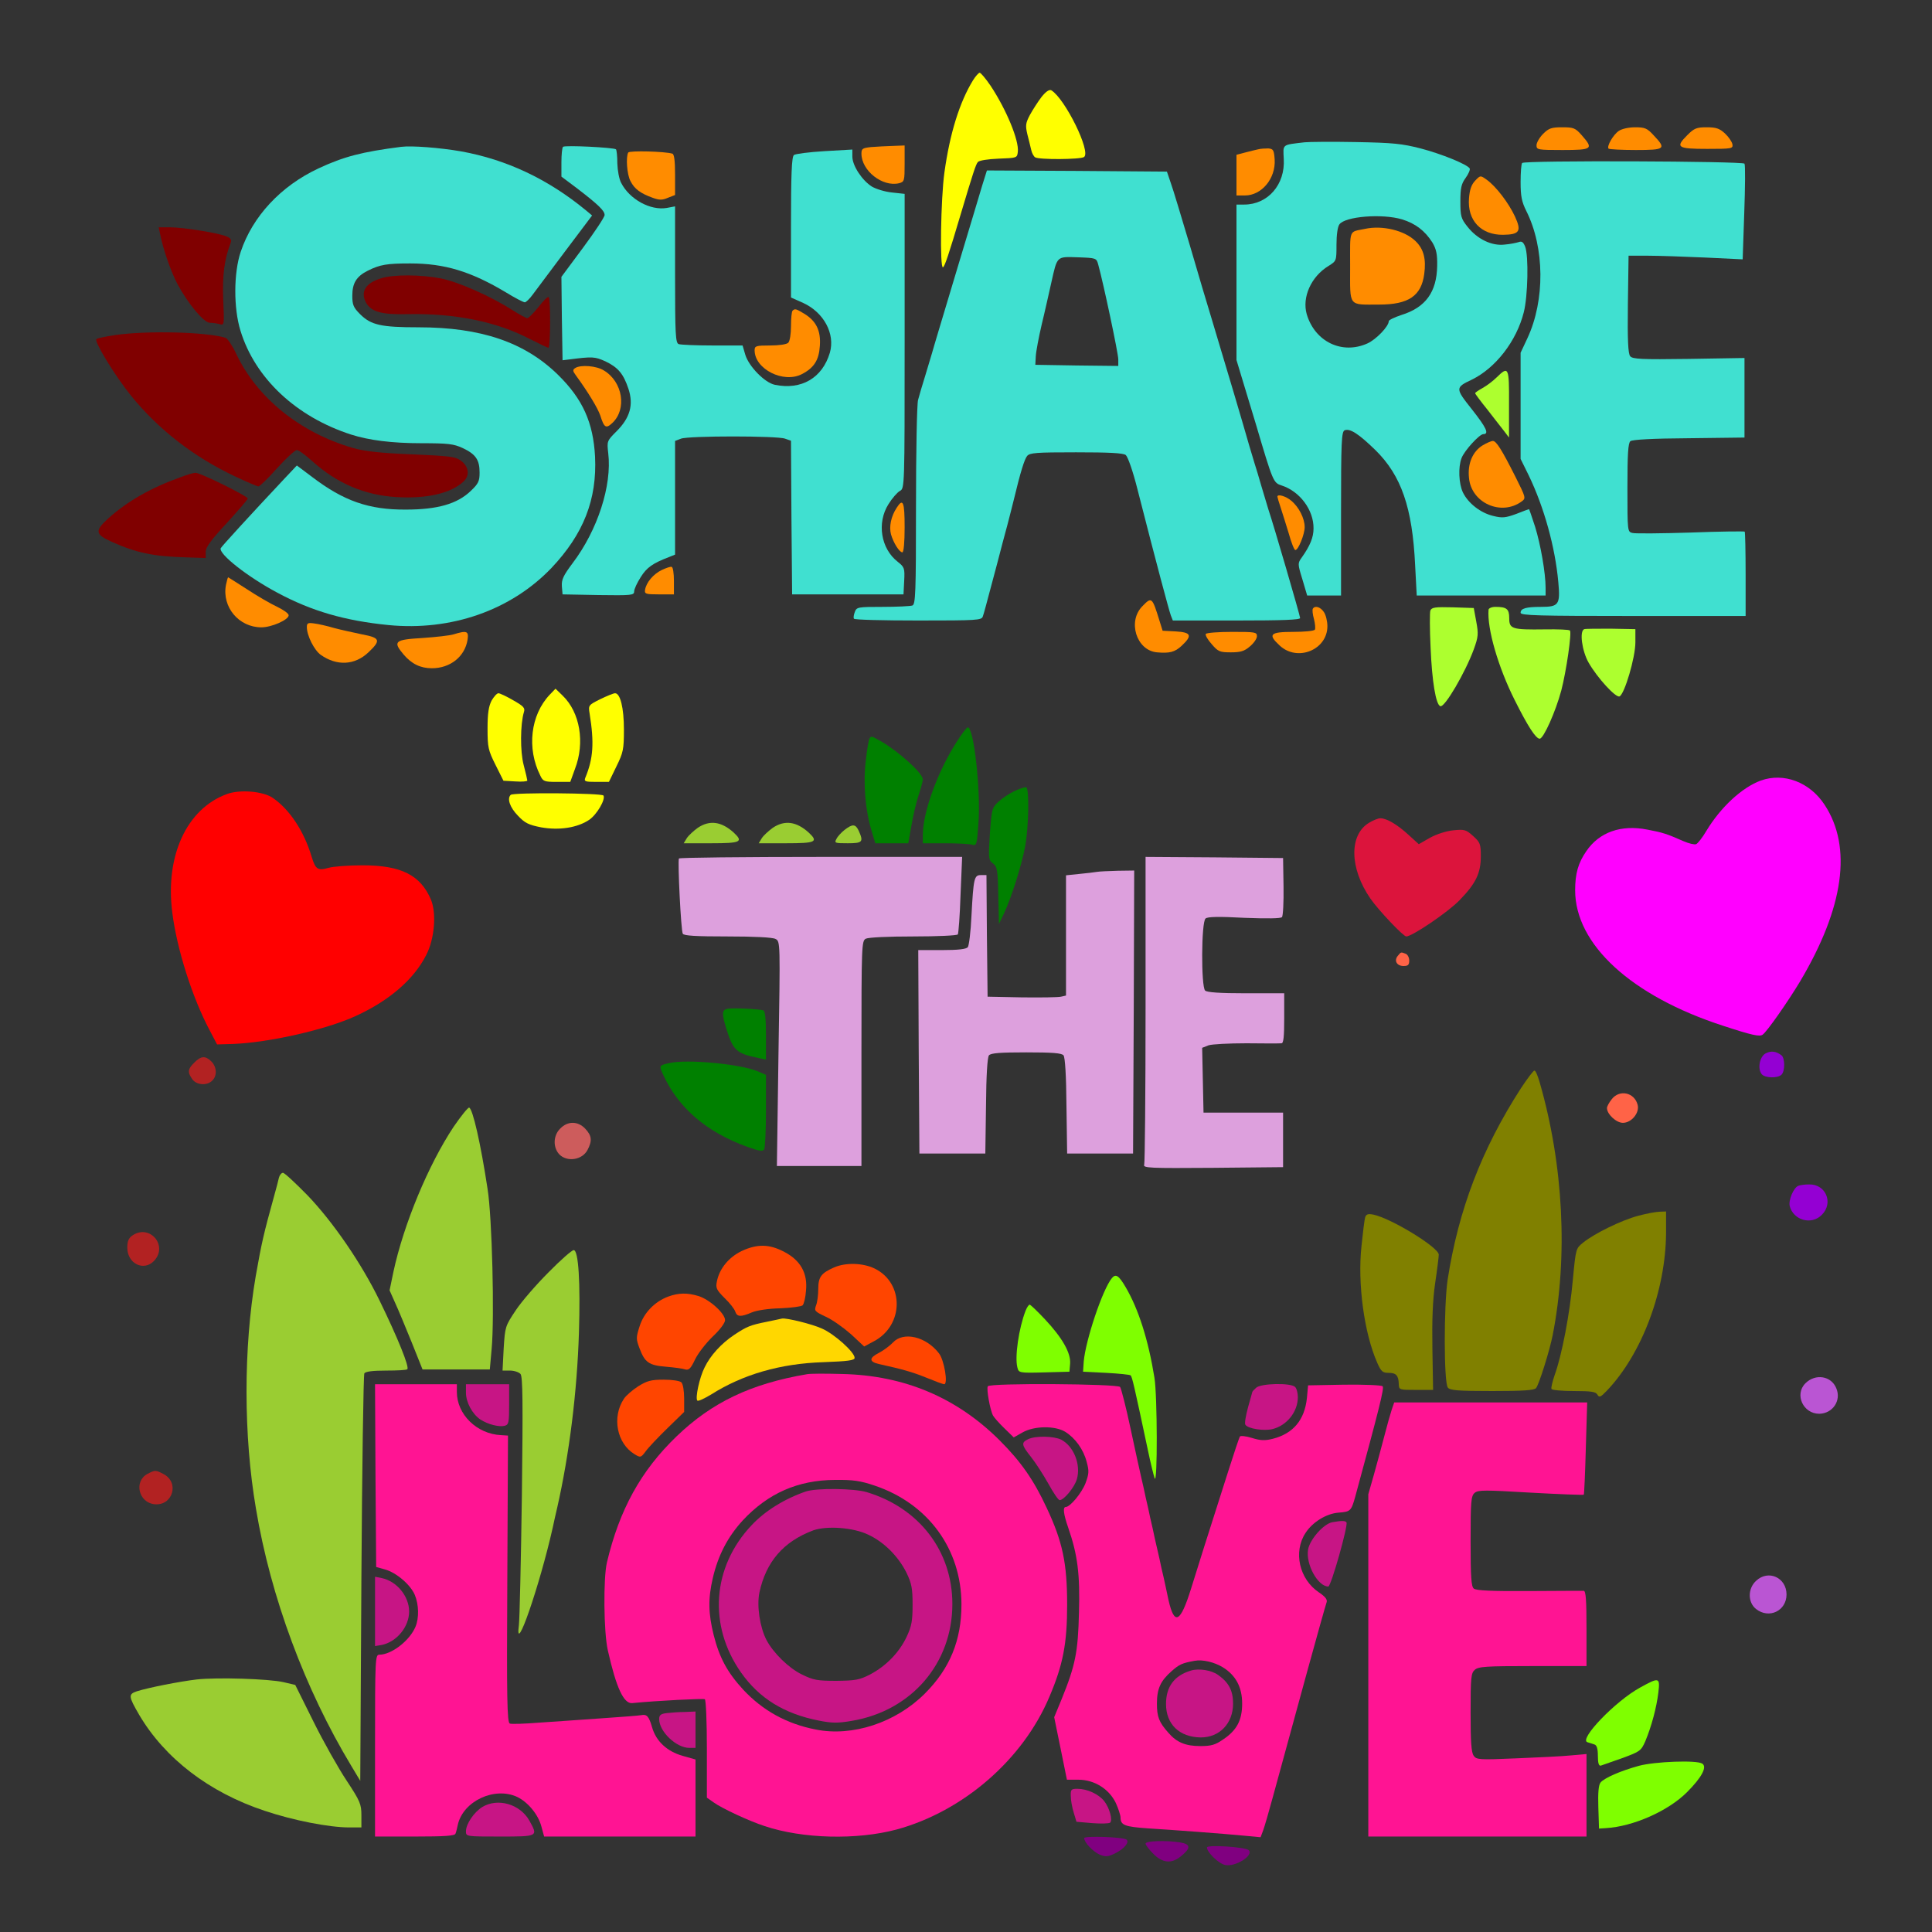 <?xml version="1.0" encoding="UTF-8" standalone="no"?>
<svg
   xmlns:dc="http://purl.org/dc/elements/1.1/"
   xmlns:cc="http://creativecommons.org/ns#"
   xmlns:rdf="http://www.w3.org/1999/02/22-rdf-syntax-ns#"
   xmlns:svg="http://www.w3.org/2000/svg"
   xmlns="http://www.w3.org/2000/svg"
   xmlns:sodipodi="http://sodipodi.sourceforge.net/DTD/sodipodi-0.dtd"
   xmlns:inkscape="http://www.inkscape.org/namespaces/inkscape"
   version="1.0"
   width="850pt"
   height="850pt"
   viewBox="0 0 850 850"
   preserveAspectRatio="xMidYMid meet"
   id="svg208"
   sodipodi:docname="bible396.svg"
   inkscape:version="0.92.2 5c3e80d, 2017-08-06">
  <rect x="0" y="0" width="850" height="850" fill="#333333" stroke="none"/>
  <defs
     id="defs212" />
  <sodipodi:namedview
     pagecolor="#ffffff"
     bordercolor="#666666"
     borderopacity="1"
     objecttolerance="10"
     gridtolerance="10"
     guidetolerance="10"
     inkscape:pageopacity="0"
     inkscape:pageshadow="2"
     inkscape:window-width="1920"
     inkscape:window-height="978"
     id="namedview210"
     showgrid="false"
     inkscape:zoom="0.41647059"
     inkscape:cx="638.3986"
     inkscape:cy="478.64776"
     inkscape:window-x="0"
     inkscape:window-y="1"
     inkscape:window-maximized="1"
     inkscape:current-layer="svg208" />
  <g
     transform="translate(0,850) scale(0.1,-0.1)"
     fill="#000000"
     stroke="none"
     id="g206">
    <path
       d="M0 4250 l0 -4250 4250 0 4250 0 0 4250 0 4250 -4250 0 -4250 0 0 -4250z m4357 3966 c21 -24 56 -75 78 -115 22 -39 42 -71 45 -71 3 0 27 29 53 65 68 91 87 94 152 22 52 -57 114 -168 136 -242 21 -74 11 -70 184 -73 87 -1 164 -7 171 -13 6 -5 14 -22 17 -37 3 -15 15 -58 27 -97 12 -38 25 -83 30 -100 5 -16 17 -59 28 -95 11 -36 35 -114 53 -175 18 -60 36 -114 41 -119 4 -6 8 145 8 335 l0 346 23 11 c35 18 133 42 237 57 129 19 463 20 555 1 185 -39 296 -89 395 -180 l45 -41 3 67 c3 63 4 67 32 77 17 5 30 17 30 26 0 32 49 93 93 114 74 36 149 22 213 -40 l31 -30 17 26 c21 33 89 65 136 65 46 0 111 -31 138 -64 l21 -27 26 30 c50 55 133 75 200 47 51 -22 105 -83 105 -121 0 -9 11 -21 25 -27 l25 -11 0 -191 c0 -217 -8 -323 -24 -329 -14 -5 -352 9 -428 18 l-58 7 0 -182 0 -182 233 7 c129 4 244 4 256 0 21 -6 21 -8 19 -228 l-3 -222 -250 -5 -250 -5 -3 -158 -3 -157 108 6 c60 4 173 7 253 8 l145 1 3 -233 2 -232 -26 -11 c-16 -5 -112 -9 -223 -9 -108 0 -202 1 -208 0 -7 0 -13 -10 -13 -22 0 -32 -27 -160 -46 -214 -24 -71 -60 -129 -82 -132 -22 -3 -146 113 -157 147 -11 37 -34 33 -41 -7 -25 -144 -117 -332 -162 -332 -38 0 -163 210 -218 368 -10 28 -22 52 -26 52 -4 0 -17 -21 -28 -47 -27 -62 -74 -136 -123 -196 -53 -64 -77 -62 -95 8 -31 121 -42 209 -44 332 l-1 132 -29 10 c-28 10 -28 11 -28 88 0 107 -25 295 -49 373 -11 36 -33 85 -49 110 -29 46 -107 127 -117 122 -4 -1 -6 -148 -5 -327 0 -212 -3 -332 -10 -345 -6 -12 -21 -20 -35 -20 -32 0 -37 -11 -24 -49 8 -24 8 -43 -1 -75 -37 -132 -196 -181 -291 -90 l-26 25 -52 -36 c-41 -27 -63 -35 -97 -35 -52 0 -101 19 -128 49 -24 27 -38 27 -62 0 -57 -65 -170 -65 -237 -1 -42 40 -57 75 -57 135 0 63 26 110 78 142 28 17 32 25 29 55 -3 30 -69 292 -113 448 l-15 52 -179 0 c-116 0 -181 -4 -185 -11 -4 -6 -15 -43 -25 -82 -10 -40 -39 -153 -65 -252 -26 -99 -59 -225 -74 -280 l-26 -100 -335 0 -335 0 1 35 c0 19 2 42 5 50 3 13 -17 16 -131 20 l-135 5 -3 343 -2 342 -203 -2 -202 -3 -5 -340 -5 -340 -275 -3 c-151 -1 -285 0 -297 3 -18 4 -23 13 -23 35 0 17 -4 30 -9 30 -4 0 -38 -20 -75 -45 -37 -24 -100 -60 -140 -79 l-74 -35 -7 -48 c-9 -58 -18 -78 -59 -121 -47 -51 -83 -66 -156 -66 -54 0 -72 5 -107 27 -24 15 -53 43 -65 62 -13 19 -26 35 -30 35 -4 0 -16 -13 -27 -29 -44 -62 -159 -89 -239 -55 -68 28 -132 108 -132 165 0 24 -1 24 -49 -1 -81 -43 -166 -35 -235 22 -59 49 -79 99 -74 185 l5 73 -101 0 c-105 0 -212 16 -305 46 -78 26 -175 87 -179 113 -10 62 229 243 383 291 55 17 64 28 40 46 -67 50 -179 154 -226 210 -94 113 -209 300 -209 338 0 31 154 56 341 56 65 0 119 3 119 8 0 4 -16 31 -36 61 -81 120 -153 342 -123 378 22 25 194 15 365 -22 30 -7 34 -4 72 51 114 169 313 284 568 328 102 18 239 21 316 6 139 -27 167 -33 228 -53 36 -11 97 -35 136 -54 39 -18 74 -33 77 -33 4 0 7 31 7 69 0 44 5 72 13 79 9 8 49 9 133 2 65 -5 186 -14 269 -20 82 -6 157 -16 167 -21 17 -9 18 -35 18 -414 0 -245 4 -406 10 -410 5 -3 95 -7 199 -8 151 -2 192 1 196 11 3 8 5 193 5 412 0 375 1 400 18 409 10 5 81 14 158 20 76 6 199 15 273 21 107 8 136 8 143 -2 4 -7 8 -229 8 -493 0 -310 3 -476 10 -469 5 5 22 54 38 109 26 92 28 107 20 180 -5 44 -7 181 -4 305 6 292 32 423 115 587 30 61 85 133 101 133 5 0 26 -20 47 -44z m-1851 -2731 l45 -46 62 30 c56 27 88 35 125 32 7 -1 25 -27 39 -58 20 -47 25 -74 26 -143 0 -92 -10 -131 -59 -225 -17 -33 -34 -78 -38 -99 -15 -81 -79 -142 -175 -167 l-54 -13 6 -91 c4 -49 10 -103 16 -120 5 -16 16 -55 25 -85 52 -174 208 -362 399 -479 82 -51 227 -115 227 -101 0 5 -7 43 -17 85 -15 72 -15 76 3 96 18 20 27 21 126 17 l107 -4 3 90 c2 50 2 97 0 104 -3 9 -52 12 -201 12 -108 0 -202 4 -209 8 -25 16 -43 444 -19 459 6 4 20 24 29 45 23 49 75 87 131 94 70 10 111 -2 158 -46 l42 -39 23 29 c65 77 190 82 265 10 l39 -37 27 30 c16 16 43 36 61 43 l32 14 0 115 c0 111 10 192 32 248 8 20 17 27 36 27 34 0 143 -66 213 -129 l57 -51 16 25 c9 13 16 27 16 30 0 14 75 123 108 158 40 41 57 46 70 20 17 -32 50 -187 57 -265 4 -43 9 -78 12 -78 4 0 26 11 50 25 24 14 62 33 85 41 37 13 43 13 60 -2 15 -15 18 -33 18 -135 0 -113 -8 -177 -32 -264 -27 -99 -72 -221 -114 -311 -40 -87 -45 -104 -42 -158 l3 -61 118 -3 117 -3 0 256 c0 234 2 257 18 273 15 15 41 20 129 25 60 4 116 9 124 12 8 3 20 19 26 35 l11 30 379 -2 378 -3 3 -170 c1 -93 0 -181 -3 -194 l-6 -24 -137 6 c-75 4 -151 9 -168 13 -27 5 -32 3 -37 -18 -9 -30 -9 -171 -1 -192 5 -14 30 -16 174 -16 107 0 171 -4 175 -11 13 -19 5 -313 -8 -321 -7 -4 -85 -8 -173 -8 -138 0 -163 -2 -168 -16 -8 -22 -7 -157 2 -170 4 -7 67 -10 177 -10 l170 1 5 -155 c3 -85 2 -163 -3 -172 -7 -17 -35 -18 -380 -18 -388 0 -397 1 -397 42 0 16 -12 18 -135 18 -123 0 -135 2 -145 19 -6 12 -10 101 -10 220 l0 201 -120 0 -120 0 -2 -217 -3 -218 -190 -3 c-170 -2 -191 -1 -202 15 -10 13 -13 124 -13 475 l0 459 -67 -3 -68 -3 4 -487 c3 -380 1 -491 -9 -503 -14 -17 -85 -19 -318 -8 -142 6 -143 6 -157 32 -10 20 -29 32 -72 45 -115 36 -239 112 -310 189 -93 101 -169 260 -135 281 5 3 44 8 88 11 43 4 86 9 94 11 8 3 -21 24 -70 50 -113 60 -203 129 -288 219 -152 159 -226 329 -247 570 l-7 71 -56 13 c-76 18 -134 59 -161 115 -11 25 -21 56 -21 68 0 13 -19 61 -42 107 -43 83 -43 84 -43 195 0 96 3 117 23 158 13 26 31 49 40 51 24 5 112 -22 144 -44 14 -11 29 -19 33 -19 4 0 27 20 52 45 24 25 51 45 59 45 8 0 35 -20 60 -45z m5442 -386 c86 -43 135 -104 183 -229 10 -23 14 -80 14 -170 -1 -118 -4 -146 -27 -220 -46 -143 -136 -316 -246 -470 l-53 -74 23 -18 c13 -10 26 -18 30 -18 13 0 38 -58 38 -85 0 -25 -24 -73 -44 -86 -8 -7 -5 -23 24 -124 4 -16 21 -79 37 -139 l28 -108 44 -17 c107 -42 128 -154 44 -236 l-35 -34 16 -145 c9 -81 16 -209 16 -287 l0 -140 28 -16 c98 -56 92 -196 -9 -246 -36 -17 -36 -18 -53 -122 -22 -130 -56 -268 -103 -408 l-36 -108 23 -31 c28 -38 33 -110 11 -152 -19 -35 -67 -64 -116 -70 -21 -3 -42 -11 -47 -18 -5 -7 -27 -44 -49 -81 -59 -99 -178 -254 -270 -351 l-79 -84 78 -7 c114 -10 152 -21 152 -46 0 -39 -63 -139 -120 -192 -30 -29 -83 -66 -116 -84 -65 -35 -219 -83 -265 -83 -18 0 -32 -7 -39 -20 -10 -20 -21 -20 -530 -20 -503 0 -520 1 -530 19 -6 13 -10 235 -10 652 0 367 -4 629 -9 624 -5 -6 -16 -39 -26 -75 -9 -36 -20 -78 -25 -95 -16 -56 -40 -145 -55 -200 -8 -30 -21 -79 -29 -107 -8 -29 -44 -161 -80 -293 -73 -265 -85 -308 -96 -345 -5 -14 -16 -56 -26 -93 -12 -49 -24 -73 -41 -84 -13 -8 -23 -22 -23 -30 0 -8 -15 -30 -33 -48 -60 -60 -155 -59 -215 1 -35 35 -35 35 -56 16 -34 -31 -62 -42 -106 -42 -49 0 -90 20 -119 56 -19 25 -23 26 -39 12 -93 -82 -222 -51 -257 62 -4 13 -16 36 -26 50 -18 23 -23 43 -49 175 -48 244 -54 264 -71 234 -5 -9 -38 -53 -75 -99 -228 -283 -630 -436 -984 -375 -143 24 -215 47 -322 101 -37 19 -72 34 -78 34 -6 0 -10 -25 -10 -59 0 -33 -3 -66 -6 -75 -6 -14 -81 -16 -750 -16 -707 0 -744 1 -753 18 -8 15 -32 21 -118 30 -453 51 -789 258 -957 590 -42 84 -36 90 134 130 146 35 212 42 374 42 l158 0 -58 52 c-139 127 -292 331 -379 506 -43 87 -45 89 -84 96 -24 4 -54 18 -73 35 -30 27 -33 34 -33 90 0 52 4 63 29 90 l29 31 -16 77 c-40 194 -52 383 -38 587 l11 148 -25 20 c-82 65 -69 177 25 220 53 24 47 11 101 203 17 61 53 169 81 241 48 128 49 133 34 162 -34 66 -8 138 59 167 l34 14 -41 88 c-57 123 -116 301 -135 408 -20 119 -13 296 15 377 84 235 295 353 479 266 24 -11 64 -44 91 -72 45 -50 122 -187 122 -219 0 -13 17 -15 128 -10 115 5 136 4 198 -16 119 -39 179 -99 211 -212 53 -191 -95 -410 -360 -534 -129 -60 -347 -115 -519 -130 l-76 -7 1 -54 c1 -40 -4 -58 -18 -74 -26 -29 -68 -50 -98 -50 -20 0 -28 -10 -47 -52 -56 -134 -150 -429 -150 -475 0 -8 13 -30 30 -49 61 -70 44 -160 -37 -199 -23 -11 -45 -27 -49 -35 -3 -8 -9 -108 -12 -222 -5 -208 7 -344 42 -498 12 -51 15 -55 49 -63 22 -5 49 -23 67 -43 40 -46 43 -117 5 -162 l-25 -29 45 -93 c55 -112 118 -211 196 -306 73 -90 218 -234 235 -234 14 0 15 -3 -41 160 -37 109 -68 219 -86 305 -6 28 -15 68 -20 90 -67 314 -78 769 -24 1092 40 237 122 546 148 556 25 9 60 -15 159 -115 100 -101 199 -228 260 -335 16 -29 33 -53 37 -53 4 0 13 25 20 55 54 239 194 533 339 713 42 51 71 53 84 7 37 -135 52 -199 74 -330 13 -82 28 -212 31 -288 3 -76 9 -140 13 -142 3 -2 23 46 44 108 39 113 104 260 138 309 19 27 19 28 -3 58 -28 38 -30 114 -4 154 20 30 83 66 115 66 34 0 94 -36 113 -68 34 -60 13 -148 -47 -187 -13 -9 -43 -16 -65 -17 -22 0 -45 -5 -49 -12 -26 -32 -113 -219 -137 -292 -9 -27 -20 -58 -24 -69 -30 -73 -38 -125 -21 -125 6 0 10 4 10 8 0 15 152 161 206 198 77 53 80 48 94 -157 16 -221 0 -482 -49 -804 -35 -227 -159 -708 -220 -850 -42 -98 -51 -133 -51 -202 l0 -75 103 7 c105 6 300 25 304 29 1 1 -11 40 -27 87 -94 271 -77 550 47 809 20 41 45 88 55 103 l20 28 -45 48 c-54 58 -77 107 -77 167 0 72 51 159 118 204 l23 15 -27 59 c-22 49 -26 67 -21 113 14 136 129 228 275 221 l64 -3 13 38 c25 72 94 142 164 166 45 15 123 14 175 -1 24 -8 61 -32 90 -60 28 -27 53 -48 56 -48 3 0 26 10 50 21 66 32 175 30 233 -5 93 -54 133 -128 124 -226 l-5 -57 57 -18 c108 -33 186 -149 167 -249 -6 -30 -3 -37 21 -53 58 -40 56 -41 48 22 -8 70 -3 75 78 75 l57 0 0 73 c0 39 5 90 10 112 31 121 56 178 82 183 24 5 115 -74 161 -138 23 -32 47 -59 52 -59 6 0 21 34 34 76 44 137 113 263 145 263 20 0 27 -8 82 -88 112 -165 174 -469 161 -789 -4 -81 -9 -191 -13 -243 -5 -78 -2 -110 15 -179 12 -46 21 -94 21 -107 0 -61 23 -21 65 113 25 82 50 159 55 173 5 14 32 99 60 190 28 91 68 217 87 280 20 63 43 121 52 127 11 10 80 13 269 13 238 0 254 1 249 18 -39 127 -50 170 -62 242 -27 157 -9 460 29 498 13 13 21 13 68 -2 29 -10 91 -36 138 -59 47 -23 88 -43 93 -45 4 -2 -2 17 -12 42 -100 231 -151 559 -137 878 l7 156 -26 38 c-28 41 -27 74 1 105 21 23 18 31 -32 79 -64 63 -136 175 -158 244 -35 110 -4 216 77 270 36 24 49 27 95 22 38 -3 63 -13 89 -33 75 -59 68 -58 126 -32 77 34 153 32 201 -4 50 -38 66 -75 66 -147 0 -118 -78 -225 -245 -335 -68 -44 -85 -60 -79 -73 21 -50 17 -72 -22 -109 l-39 -36 -4 -181 c-6 -341 35 -595 136 -833 25 -61 40 -76 47 -50 55 185 98 293 174 441 63 122 187 313 214 330 22 14 39 -8 57 -73 7 -25 21 -75 32 -111 27 -96 66 -321 74 -429 4 -51 10 -105 14 -118 l7 -26 17 26 c55 84 104 196 132 302 14 49 13 50 -11 69 -54 40 -68 108 -34 164 44 72 143 76 195 8 49 -64 23 -154 -53 -185 -26 -11 -32 -22 -51 -94 -12 -45 -44 -127 -71 -182 -27 -54 -48 -100 -47 -101 1 -1 22 8 47 20 66 32 145 55 228 68 62 10 75 10 82 -3 18 -28 22 -123 11 -227 -31 -277 -122 -486 -287 -662 l-64 -67 -2 -194 -3 -194 -125 0 c-69 0 -180 4 -247 9 l-123 8 0 -172 0 -173 238 6 c130 4 243 3 250 -1 9 -7 12 -58 10 -223 l-3 -214 -247 -3 -248 -2 0 -145 c0 -79 3 -145 8 -148 4 -2 86 0 182 4 198 9 172 -3 255 115 85 121 311 263 368 232 17 -9 19 -18 13 -81 -4 -40 -14 -100 -23 -135 -8 -35 -13 -65 -10 -68 5 -5 93 85 143 146 76 92 176 235 208 299 17 33 17 34 -8 81 -31 58 -32 81 -6 136 23 46 67 74 119 74 28 0 34 5 52 47 48 113 129 441 129 525 0 30 -5 40 -29 54 -39 23 -61 64 -61 116 0 55 24 94 75 123 l40 22 -2 164 c-2 177 -20 376 -36 397 -5 6 -18 12 -29 12 -30 0 -85 61 -93 103 -10 52 1 85 42 126 l35 35 -38 146 c-49 191 -57 209 -94 217 -16 3 -41 17 -55 31 -38 38 -42 66 -20 140 5 16 3 22 -8 22 -24 0 -191 57 -285 98 -309 133 -479 304 -523 525 -28 144 40 293 164 359 36 20 57 23 142 22 82 0 114 -5 179 -27 43 -15 79 -26 80 -25 1 2 26 36 56 77 134 183 297 246 448 170z"
       id="path4"
       style="fill:none" />
    <path
       d="M4281 8147 c-59 -96 -102 -233 -126 -406 -16 -115 -21 -426 -6 -417 8 6 24 52 80 241 52 174 64 211 73 222 6 7 43 13 91 15 81 3 82 3 85 30 6 50 -51 187 -120 291 -21 31 -43 57 -48 57 -4 0 -18 -15 -29 -33z"
       id="path6"
       style="fill:#ffff00" />
    <path
       d="M4582 8073 c-16 -21 -39 -57 -51 -79 -19 -36 -20 -47 -11 -85 6 -24 14 -55 17 -69 3 -14 11 -28 17 -32 15 -11 198 -10 215 1 33 21 -83 257 -144 294 -9 4 -24 -6 -43 -30z"
       id="path8"
       style="fill:#ffff00" />
    <path
       d="M6789 7911 c-16 -16 -29 -39 -29 -50 0 -20 5 -21 115 -21 131 0 137 5 84 65 -28 32 -36 35 -86 35 -47 0 -59 -4 -84 -29z"
       id="path10"
       style="fill:#ff8c00" />
    <path
       d="M7122 7924 c-25 -17 -54 -68 -45 -78 4 -3 57 -6 120 -6 129 0 135 5 79 64 -29 32 -39 36 -82 36 -29 0 -59 -7 -72 -16z"
       id="path12"
       style="fill:#ff8c00" />
    <path
       d="M7423 7905 c-53 -53 -44 -60 88 -60 108 0 114 1 111 20 -2 11 -16 32 -33 48 -24 22 -39 27 -80 27 -45 0 -55 -4 -86 -35z"
       id="path14"
       style="fill:#ff8c00" />
    <path
       d="M5740 7874 c-102 -12 -95 -7 -92 -73 7 -113 -70 -201 -174 -201 l-34 0 0 -342 0 -342 29 -96 c16 -52 41 -135 56 -185 76 -257 77 -259 114 -271 80 -26 141 -108 140 -189 0 -39 -15 -76 -52 -128 -18 -25 -18 -28 3 -96 l21 -71 74 0 75 0 0 360 c0 318 2 361 16 367 24 9 62 -16 135 -87 114 -112 163 -253 175 -507 l7 -133 284 0 283 0 0 34 c0 65 -22 190 -46 268 -14 43 -26 78 -27 78 -1 0 -26 -9 -56 -21 -47 -17 -61 -19 -101 -9 -56 13 -111 56 -134 104 -18 38 -21 111 -6 150 12 33 79 106 96 106 27 0 13 29 -51 110 -73 92 -73 95 1 130 104 51 196 169 228 296 18 70 22 248 6 289 -8 20 -15 25 -28 20 -9 -3 -37 -9 -62 -11 -57 -7 -121 24 -164 79 -28 35 -31 46 -31 110 0 59 4 78 23 104 13 18 21 37 18 42 -11 18 -124 64 -216 88 -82 21 -121 25 -285 28 -104 2 -206 1 -225 -1z m428 -339 c59 -18 101 -50 134 -102 17 -29 22 -51 21 -103 -2 -115 -51 -183 -158 -216 -30 -10 -55 -22 -55 -27 0 -23 -56 -81 -94 -98 -111 -50 -231 7 -267 129 -21 74 19 165 96 212 35 22 35 22 35 94 0 42 5 79 13 89 25 35 188 48 275 22z"
       id="path16"
       style="fill:#40e0d0" />
    <path
       d="M6005 7493 c-72 -15 -65 3 -65 -167 0 -179 -10 -166 128 -166 129 0 185 38 198 134 9 66 -2 110 -38 145 -48 47 -146 71 -223 54z"
       id="path18"
       style="fill:#ff8c00" />
    <path
       d="M5832 7269 c-79 -77 -55 -202 47 -245 40 -17 85 -18 114 -3 27 14 77 60 77 71 0 4 -12 8 -27 8 -53 1 -135 26 -149 45 -9 12 -14 45 -14 87 0 37 -4 68 -8 68 -5 0 -23 -14 -40 -31z"
       id="path20"
       style="fill:none" />
    <path
       d="M1765 7854 c-172 -22 -253 -43 -364 -95 -165 -77 -290 -211 -342 -367 -31 -92 -32 -247 -1 -347 64 -209 245 -379 487 -457 78 -25 180 -38 308 -38 119 0 143 -3 182 -21 58 -27 75 -52 75 -108 0 -38 -5 -49 -40 -82 -59 -56 -145 -81 -285 -81 -162 -1 -273 38 -411 143 l-68 51 -50 -53 c-156 -166 -281 -303 -285 -311 -9 -26 120 -127 250 -196 151 -81 297 -123 488 -142 276 -27 539 65 717 251 141 149 201 301 192 490 -8 150 -54 253 -163 360 -146 143 -338 209 -614 209 -165 0 -209 10 -257 58 -29 29 -34 41 -34 81 0 55 18 85 68 110 54 27 84 32 187 32 151 0 267 -35 422 -128 39 -24 76 -43 82 -43 5 0 21 15 34 33 13 17 77 103 143 191 l119 158 -30 25 c-166 136 -347 221 -546 257 -92 16 -217 26 -264 20z"
       id="path22"
       style="fill:#40e0d0" />
    <path
       d="M2477 7854 c-4 -4 -7 -35 -7 -69 l0 -62 68 -51 c95 -73 122 -99 122 -118 0 -9 -43 -74 -95 -144 l-95 -128 2 -183 3 -184 25 3 c108 14 117 13 164 -8 56 -27 79 -55 101 -121 23 -70 7 -127 -52 -186 -43 -43 -43 -44 -37 -97 17 -142 -47 -339 -157 -484 -41 -55 -49 -72 -47 -102 l3 -35 158 -3 c146 -2 157 -1 157 16 0 10 13 38 29 63 26 42 53 61 124 88 l27 11 0 250 0 250 26 10 c33 13 425 13 458 0 l26 -9 2 -338 3 -338 245 0 245 0 3 59 c3 56 1 61 -28 84 -75 58 -93 172 -41 254 16 26 39 52 50 58 21 11 21 14 21 659 l0 648 -55 6 c-31 3 -70 15 -89 26 -43 27 -86 92 -86 132 l0 31 -122 -7 c-68 -4 -129 -12 -135 -17 -10 -8 -13 -84 -13 -318 l0 -309 54 -24 c91 -42 141 -136 117 -219 -33 -111 -125 -165 -242 -141 -44 9 -114 80 -130 132 l-12 41 -133 0 c-73 0 -139 3 -148 6 -14 5 -16 42 -16 306 l0 300 -37 -7 c-72 -12 -163 38 -200 110 -9 16 -16 55 -17 86 0 32 -3 59 -6 62 -9 8 -225 19 -233 11z"
       id="path24"
       style="fill:#40e0d0" />
    <path
       d="M3833 7853 c-38 -4 -43 -7 -43 -29 0 -75 93 -148 166 -130 23 6 24 11 24 86 l0 80 -52 -2 c-29 -1 -72 -3 -95 -5z"
       id="path26"
       style="fill:#ff8c00" />
    <path
       d="M5535 7843 c-11 -2 -37 -9 -57 -14 l-38 -10 0 -89 0 -90 37 0 c74 0 136 75 131 158 -3 42 -6 47 -28 49 -14 0 -34 -1 -45 -4z"
       id="path28"
       style="fill:#ff8c00" />
    <path
       d="M2764 7829 c-11 -19 -6 -97 10 -126 17 -34 44 -54 97 -73 30 -11 43 -11 68 0 l31 12 0 90 c0 62 -4 90 -12 92 -33 10 -188 14 -194 5z"
       id="path30"
       style="fill:#ff8c00" />
    <path
       d="M6697 7783 c-4 -3 -7 -41 -7 -84 0 -62 5 -87 25 -127 81 -161 83 -393 5 -560 l-30 -64 0 -234 0 -233 36 -73 c67 -139 116 -314 130 -470 9 -98 2 -108 -76 -108 -67 0 -90 -7 -90 -26 0 -12 79 -14 495 -14 l495 0 0 183 c0 101 -2 186 -4 188 -2 2 -109 1 -238 -4 -128 -4 -243 -5 -255 -2 -23 5 -23 6 -23 199 0 149 3 196 13 205 9 7 98 12 258 13 l244 3 0 175 0 175 -245 -4 c-208 -3 -248 -1 -258 12 -9 11 -12 70 -10 228 l3 214 85 0 c47 0 160 -4 251 -8 l166 -8 7 205 c4 113 5 210 1 216 -7 11 -967 15 -978 3z"
       id="path32"
       style="fill:#40e0d0" />
    <path
       d="M4321 7683 c-11 -38 -55 -183 -97 -323 -42 -140 -85 -284 -96 -320 -11 -36 -23 -78 -28 -95 -5 -16 -18 -61 -30 -100 -12 -38 -26 -86 -31 -105 -5 -19 -9 -229 -9 -466 0 -384 -2 -433 -16 -438 -9 -3 -67 -6 -130 -6 -110 0 -115 -1 -123 -22 -5 -13 -7 -26 -4 -30 2 -5 130 -8 283 -8 258 0 279 1 284 18 6 17 12 41 63 232 13 52 34 129 45 170 11 41 23 91 28 110 30 125 47 179 59 194 12 14 40 16 215 16 146 0 207 -3 219 -12 9 -8 31 -69 52 -153 85 -333 138 -530 146 -552 l9 -23 280 0 c204 0 280 3 280 11 0 10 -116 408 -140 479 -4 14 -18 59 -30 100 -12 41 -25 86 -30 100 -4 14 -15 50 -24 80 -26 92 -103 351 -166 560 -16 52 -59 196 -95 320 -37 124 -74 248 -84 275 l-17 50 -396 3 -396 2 -21 -67z m511 -348 c23 -83 88 -390 88 -416 l0 -29 -182 2 -183 3 2 37 c1 21 13 84 26 140 14 57 32 139 42 183 27 120 22 116 117 113 81 -3 82 -3 90 -33z"
       id="path34"
       style="fill:#40e0d0" />
    <path
       d="M4697 7313 c-3 -5 -21 -82 -41 -173 -21 -91 -40 -173 -42 -182 -5 -17 5 -18 121 -18 l127 0 -4 33 c-5 32 -64 297 -74 330 -4 12 -16 17 -44 17 -21 0 -41 -3 -43 -7z"
       id="path36"
       style="fill:none" />
    <path
       d="M6490 7705 c-17 -18 -24 -40 -27 -77 -8 -98 53 -162 150 -161 73 1 82 16 52 81 -28 60 -84 133 -125 162 -27 19 -27 19 -50 -5z"
       id="path38"
       style="fill:#ff8c00" />
    <path
       d="M705 7468 c13 -65 47 -164 76 -218 46 -86 116 -170 142 -170 12 0 32 -3 43 -6 21 -6 21 -4 16 108 -4 106 5 178 33 250 5 13 0 21 -21 29 -40 15 -189 39 -247 39 l-49 0 7 -32z"
       id="path40"
       style="fill:#800000" />
    <path
       d="M1678 7276 c-70 -21 -93 -59 -68 -107 23 -41 68 -54 185 -51 206 4 390 -33 535 -109 42 -21 79 -39 83 -39 9 0 10 214 1 223 -4 3 -24 -16 -45 -44 -22 -27 -44 -49 -49 -49 -5 0 -35 16 -66 36 -94 60 -235 123 -314 139 -87 17 -208 18 -262 1z"
       id="path42"
       style="fill:#800000" />
    <path
       d="M3487 7133 c-4 -3 -7 -34 -7 -68 0 -34 -5 -66 -12 -73 -7 -7 -40 -12 -80 -12 -62 0 -68 -2 -68 -21 0 -83 127 -147 208 -105 54 28 75 62 79 124 5 67 -16 110 -69 142 -36 22 -41 23 -51 13z"
       id="path44"
       style="fill:#ff8c00" />
    <path
       d="M508 7026 c-42 -6 -80 -14 -84 -18 -10 -11 81 -160 151 -247 121 -150 276 -270 457 -356 53 -25 100 -45 105 -45 6 0 43 36 82 80 40 44 79 80 87 80 8 0 38 -22 68 -49 107 -97 231 -150 371 -158 134 -8 239 17 294 68 29 27 24 66 -11 92 -24 18 -49 21 -215 28 -142 6 -206 13 -260 28 -232 67 -423 221 -514 415 -17 36 -38 67 -47 70 -88 26 -346 32 -484 12z"
       id="path46"
       style="fill:#800000" />
    <path
       d="M2531 6881 c-12 -8 -12 -13 3 -33 54 -74 96 -144 107 -176 17 -54 25 -59 53 -33 65 61 46 181 -37 231 -33 21 -102 26 -126 11z"
       id="path48"
       style="fill:#ff8c00" />
    <path
       d="M6585 6840 c-16 -16 -44 -37 -62 -47 -18 -10 -33 -20 -33 -23 0 -3 24 -35 53 -71 28 -37 62 -79 74 -95 l22 -29 0 148 c1 162 -2 168 -54 117z"
       id="path50"
       style="fill:#adff2f" />
    <path
       d="M6522 6540 c-43 -27 -66 -80 -59 -143 10 -110 142 -169 232 -103 19 14 18 17 -27 107 -61 121 -85 159 -100 159 -7 0 -28 -9 -46 -20z"
       id="path52"
       style="fill:#ff8c00" />
    <path
       d="M793 6400 c-129 -46 -234 -106 -318 -182 -59 -54 -56 -69 17 -102 107 -48 183 -64 323 -68 l90 -3 0 27 c0 20 23 52 93 127 50 55 92 103 92 108 0 10 -210 114 -230 113 -8 0 -39 -9 -67 -20z"
       id="path54"
       style="fill:#800000" />
    <path
       d="M5620 6315 c0 -2 6 -24 14 -47 8 -24 24 -76 36 -115 11 -40 24 -73 29 -73 13 0 41 69 41 101 0 38 -25 88 -59 116 -23 20 -61 31 -61 18z"
       id="path56"
       style="fill:#ff8c00" />
    <path
       d="M3945 6266 c-25 -38 -34 -83 -25 -117 11 -38 37 -79 50 -79 6 0 10 45 10 110 0 113 -7 130 -35 86z"
       id="path58"
       style="fill:#ff8c00" />
    <path
       d="M2911 5992 c-37 -18 -68 -55 -73 -87 -3 -18 3 -20 62 -20 l65 0 0 59 c0 33 -4 61 -10 62 -5 2 -25 -5 -44 -14z"
       id="path60"
       style="fill:#ff8c00" />
    <path
       d="M994 5926 c-18 -97 57 -186 156 -186 45 0 120 33 120 53 0 8 -23 24 -52 38 -28 13 -88 48 -132 77 -44 28 -81 52 -82 52 -2 0 -6 -15 -10 -34z"
       id="path62"
       style="fill:#ff8c00" />
    <path
       d="M5027 5834 c-68 -67 -27 -196 63 -204 56 -5 79 1 109 29 48 45 42 59 -26 63 l-58 3 -14 45 c-32 103 -34 105 -74 64z"
       id="path64"
       style="fill:#ff8c00" />
    <path
       d="M5776 5822 c-3 -5 -1 -25 5 -46 5 -20 7 -41 4 -46 -3 -6 -46 -10 -96 -10 -102 0 -112 -11 -59 -60 78 -73 210 -19 210 85 0 22 -7 51 -16 63 -15 22 -39 29 -48 14z"
       id="path66"
       style="fill:#ff8c00" />
    <path
       d="M6293 5814 c-3 -9 -3 -82 1 -163 6 -147 23 -252 43 -258 19 -7 110 149 147 250 20 55 21 68 11 122 l-11 60 -92 3 c-78 2 -93 0 -99 -14z"
       id="path68"
       style="fill:#adff2f" />
    <path
       d="M6549 5818 c-7 -84 43 -255 115 -398 58 -116 93 -170 110 -170 17 0 70 119 95 212 22 84 47 256 38 264 -3 4 -53 6 -111 5 -144 -2 -156 2 -156 49 0 41 -11 50 -61 50 -16 0 -29 -6 -30 -12z"
       id="path70"
       style="fill:#adff2f" />
    <path
       d="M1350 5741 c0 -37 32 -101 61 -122 71 -50 150 -46 210 11 56 53 52 64 -28 79 -38 8 -93 20 -123 28 -30 9 -70 18 -87 20 -28 4 -33 2 -33 -16z"
       id="path72"
       style="fill:#ff8c00" />
    <path
       d="M6970 5732 c-22 -8 -10 -96 19 -147 39 -68 119 -155 136 -149 22 9 70 171 70 238 l0 58 -107 2 c-59 0 -112 0 -118 -2z"
       id="path74"
       style="fill:#adff2f" />
    <path
       d="M1995 5709 c-16 -5 -78 -12 -137 -16 -122 -7 -131 -15 -82 -73 35 -41 74 -60 124 -60 81 0 145 51 157 125 6 39 -3 42 -62 24z"
       id="path76"
       style="fill:#ff8c00" />
    <path
       d="M5305 5711 c-3 -6 9 -26 26 -45 28 -33 36 -36 84 -36 43 0 60 5 84 26 17 14 31 34 31 45 0 18 -8 19 -109 19 -61 0 -112 -4 -116 -9z"
       id="path78"
       style="fill:#ff8c00" />
    <path
       d="M2418 5443 c-84 -89 -101 -236 -41 -355 12 -26 18 -28 73 -28 l59 0 21 58 c44 115 22 247 -54 321 l-32 31 -26 -27z"
       id="path80"
       style="fill:#ffff00" />
    <path
       d="M2163 5418 c-13 -25 -18 -56 -18 -123 0 -83 3 -96 35 -160 l35 -70 53 -3 c28 -2 52 0 52 4 0 3 -7 34 -16 68 -16 60 -15 180 1 233 6 18 -1 26 -47 52 -29 17 -59 31 -65 31 -7 0 -20 -15 -30 -32z"
       id="path82"
       style="fill:#ffff00" />
    <path
       d="M2641 5424 c-52 -26 -53 -27 -47 -63 21 -130 16 -199 -19 -283 -6 -16 -1 -18 48 -18 l56 0 33 68 c30 61 33 75 33 162 0 96 -16 160 -39 160 -7 0 -36 -12 -65 -26z"
       id="path84"
       style="fill:#ffff00" />
    <path
       d="M4207 5233 c-82 -129 -146 -304 -147 -405 l0 -38 98 0 c53 0 107 -3 118 -6 21 -6 22 -2 29 98 10 146 -21 418 -47 418 -5 0 -28 -30 -51 -67z"
       id="path86"
       style="fill:#008000" />
    <path
       d="M3825 5250 c-3 -5 -11 -49 -16 -98 -12 -98 -2 -218 26 -309 l16 -53 72 0 73 0 14 78 c7 42 21 102 31 132 10 30 19 62 19 71 0 27 -104 121 -183 167 -44 25 -44 25 -52 12z"
       id="path88"
       style="fill:#008000" />
    <path
       d="M4464 5020 c-23 -11 -55 -32 -71 -47 -29 -27 -30 -33 -38 -142 -7 -109 -6 -115 14 -130 18 -14 21 -28 23 -141 l3 -125 22 46 c32 67 78 213 93 294 16 84 19 257 5 261 -5 2 -28 -5 -51 -16z"
       id="path90"
       style="fill:#008000" />
    <path
       d="M2247 5003 c-17 -16 -4 -55 31 -91 31 -33 47 -41 103 -52 79 -14 159 -2 211 33 34 23 73 90 63 107 -7 11 -398 14 -408 3z"
       id="path92"
       style="fill:#ffff00" />
    <path
       d="M3070 4858 c-18 -13 -40 -33 -48 -45 l-14 -23 121 0 c130 0 143 6 99 47 -54 49 -106 56 -158 21z"
       id="path94"
       style="fill:#9acd32" />
    <path
       d="M3400 4858 c-18 -13 -40 -33 -48 -45 l-14 -23 121 0 c130 0 143 6 99 47 -54 49 -106 56 -158 21z"
       id="path96"
       style="fill:#9acd32" />
    <path
       d="M3716 4849 c-14 -11 -31 -29 -36 -40 -10 -18 -7 -19 50 -19 65 0 70 6 48 55 -14 30 -27 31 -62 4z"
       id="path98"
       style="fill:#9acd32" />
    <path
       d="M2987 4723 c-6 -14 9 -318 17 -331 5 -9 59 -12 197 -12 120 0 198 -4 211 -11 21 -11 21 -12 13 -505 l-7 -494 186 0 186 0 0 495 c0 478 1 495 19 505 12 6 98 10 210 10 104 0 192 4 195 9 3 4 9 83 12 175 l7 166 -621 0 c-341 0 -623 -3 -625 -7z"
       id="path100"
       style="fill:#dda0dd" />
    <path
       d="M5040 4061 c0 -368 -3 -677 -6 -685 -6 -15 23 -16 302 -14 l309 3 0 120 0 120 -175 0 -175 0 -3 143 -3 142 28 11 c14 5 90 9 167 9 78 -1 147 -1 154 0 9 0 12 29 12 110 l0 110 -168 0 c-117 0 -172 4 -180 12 -18 18 -17 302 2 317 9 8 59 9 170 3 102 -4 161 -3 166 3 5 5 8 66 7 135 l-2 125 -302 3 -303 2 0 -669z"
       id="path102"
       style="fill:#dda0dd" />
    <path
       d="M4825 4664 c-11 -2 -46 -6 -77 -9 l-58 -6 0 -265 0 -264 -22 -5 c-13 -3 -90 -4 -173 -3 l-150 3 -3 268 -2 267 -24 0 c-30 0 -33 -12 -42 -180 -3 -69 -11 -131 -16 -137 -7 -9 -43 -13 -114 -13 l-104 0 2 -447 3 -448 145 0 145 0 3 209 c1 134 6 214 13 223 9 10 49 13 164 13 115 0 155 -3 164 -13 7 -9 12 -89 13 -223 l3 -209 145 0 145 0 3 623 2 622 -72 -1 c-40 -1 -82 -3 -93 -5z"
       id="path104"
       style="fill:#dda0dd" />
    <path
       d="M3203 4062 c-27 -4 -28 -19 -9 -83 31 -101 45 -114 144 -134 l32 -7 0 107 c0 76 -4 107 -12 110 -21 6 -131 11 -155 7z"
       id="path106"
       style="fill:#008000" />
    <path
       d="M2945 3823 c-45 -10 -46 -11 -28 -50 67 -147 191 -254 372 -319 50 -18 67 -21 73 -11 4 6 8 83 8 170 l0 158 -37 16 c-78 32 -309 54 -388 36z"
       id="path108"
       style="fill:#008000" />
    <path
       d="M7747 5066 c-82 -30 -176 -116 -240 -222 -17 -29 -38 -56 -45 -58 -7 -3 -32 3 -55 13 -75 33 -91 38 -159 51 -116 23 -212 -11 -269 -95 -36 -52 -49 -99 -49 -172 0 -238 247 -465 651 -596 128 -42 161 -49 174 -39 19 13 111 145 164 233 194 326 231 593 108 779 -65 99 -179 142 -280 106z"
       id="path110"
       style="fill:#ff00ff" />
    <path
       d="M997 5006 c-176 -65 -271 -272 -239 -521 20 -160 88 -374 164 -517 l33 -63 70 2 c158 6 410 63 540 123 147 67 256 161 310 268 37 71 46 184 21 244 -46 108 -131 151 -301 151 -60 0 -128 -5 -149 -11 -48 -14 -58 -7 -75 49 -33 111 -96 207 -170 258 -42 30 -147 39 -204 17z"
       id="path112"
       style="fill:#ff0000" />
    <path
       d="M6023 4880 c-88 -53 -86 -200 6 -333 35 -51 145 -167 158 -167 26 0 185 108 234 159 72 74 94 119 94 194 0 54 -3 61 -34 89 -31 28 -38 30 -87 25 -31 -3 -74 -17 -103 -33 l-49 -28 -45 41 c-49 45 -96 73 -124 73 -10 0 -32 -9 -50 -20z"
       id="path114"
       style="fill:#dc143c" />
    <path
       d="M6150 4295 c-18 -21 -5 -45 25 -45 20 0 25 5 25 24 0 13 -7 27 -16 30 -21 8 -20 8 -34 -9z"
       id="path116"
       style="fill:#ff6347" />
    <path
       d="M7769 3866 c-27 -13 -38 -68 -18 -92 14 -17 70 -19 87 -2 16 16 15 73 0 85 -24 18 -45 21 -69 9z"
       id="path118"
       style="fill:#9400d3" />
    <path
       d="M855 3825 c-29 -28 -31 -42 -9 -73 18 -26 65 -30 88 -6 22 21 20 60 -4 84 -26 26 -46 25 -75 -5z"
       id="path120"
       style="fill:#b22222" />
    <path
       d="M6692 3713 c-174 -270 -275 -535 -323 -843 -17 -114 -17 -453 1 -475 10 -12 43 -15 195 -15 134 0 185 3 193 13 13 15 60 166 73 232 68 345 48 749 -57 1113 -8 28 -18 52 -23 52 -5 0 -31 -35 -59 -77z"
       id="path122"
       style="fill:#808000" />
    <path
       d="M7091 3664 c-12 -15 -21 -32 -21 -39 0 -27 41 -65 70 -65 38 0 74 44 65 79 -14 55 -80 69 -114 25z"
       id="path124"
       style="fill:#ff6347" />
    <path
       d="M1996 3543 c-111 -167 -220 -429 -265 -638 l-17 -82 24 -54 c14 -30 46 -108 73 -174 l48 -120 148 0 148 0 8 90 c13 139 2 582 -18 705 -30 198 -65 352 -81 357 -5 1 -35 -36 -68 -84z"
       id="path126"
       style="fill:#9acd32" />
    <path
       d="M2465 3535 c-31 -30 -33 -82 -5 -113 34 -36 102 -26 125 19 21 40 19 62 -10 93 -32 34 -77 35 -110 1z"
       id="path128"
       style="fill:#cd5c5c" />
    <path
       d="M1227 3318 c-3 -13 -12 -49 -21 -80 -47 -170 -55 -206 -81 -353 -54 -317 -54 -700 1 -1022 65 -390 216 -795 420 -1133 l39 -65 5 890 c3 490 9 896 13 903 6 8 37 12 96 12 48 0 90 2 93 6 10 9 -41 136 -123 304 -79 162 -203 343 -316 461 -53 54 -101 99 -108 99 -7 0 -15 -10 -18 -22z"
       id="path130"
       style="fill:#9acd32" />
    <path
       d="M7912 3283 c-21 -8 -44 -63 -38 -89 16 -63 96 -85 141 -39 53 52 18 136 -56 134 -19 0 -40 -3 -47 -6z"
       id="path132"
       style="fill:#9400d3" />
    <path
       d="M7207 3151 c-74 -20 -191 -77 -242 -118 -32 -26 -32 -26 -45 -162 -13 -149 -49 -336 -80 -420 -10 -30 -17 -58 -14 -62 3 -5 47 -9 99 -9 76 0 96 -3 103 -16 8 -14 14 -11 41 17 155 162 260 442 261 697 l0 92 -27 -1 c-16 0 -58 -8 -96 -18z"
       id="path134"
       style="fill:#808000" />
    <path
       d="M6006 3144 c-3 -11 -10 -67 -16 -126 -18 -165 12 -384 69 -513 17 -39 24 -45 50 -45 33 0 44 -11 45 -49 1 -26 2 -26 76 -26 l75 0 -3 180 c-2 126 1 213 12 289 9 60 16 117 16 126 0 32 -210 160 -287 176 -25 5 -32 2 -37 -12z"
       id="path136"
       style="fill:#808000" />
    <path
       d="M582 3064 c-16 -11 -22 -25 -22 -53 0 -71 73 -106 118 -58 63 67 -20 164 -96 111z"
       id="path138"
       style="fill:#b22222" />
    <path
       d="M3263 2996 c-56 -27 -98 -77 -109 -134 -6 -28 -2 -37 34 -73 23 -22 44 -49 47 -60 8 -23 24 -24 73 -3 21 9 74 17 125 18 49 2 93 8 98 13 6 6 13 34 15 64 8 77 -24 134 -95 171 -66 35 -119 36 -188 4z"
       id="path140"
       style="fill:#ff4500" />
    <path
       d="M2413 2902 c-54 -54 -119 -129 -144 -167 -46 -69 -47 -72 -53 -167 l-5 -98 33 0 c18 0 39 -7 46 -15 10 -12 11 -125 6 -538 -4 -287 -10 -542 -13 -566 -20 -149 91 171 149 429 5 25 14 63 19 85 54 237 88 514 96 770 7 225 -2 365 -23 365 -8 0 -58 -44 -111 -98z"
       id="path142"
       style="fill:#9acd32" />
    <path
       d="M3670 2924 c-57 -25 -70 -42 -70 -95 0 -26 -4 -59 -10 -73 -8 -23 -6 -26 43 -49 29 -13 78 -48 111 -77 l58 -54 43 23 c132 70 134 256 3 320 -52 25 -127 27 -178 5z"
       id="path144"
       style="fill:#ff4500" />
    <path
       d="M4892 2877 c-41 -49 -116 -274 -124 -367 l-3 -45 102 -5 c56 -3 104 -8 107 -11 7 -6 15 -41 76 -328 12 -58 26 -114 30 -125 13 -32 12 365 -1 443 -27 167 -70 301 -126 397 -31 53 -44 61 -61 41z"
       id="path146"
       style="fill:#7fff00" />
    <path
       d="M2941 2796 c-60 -22 -108 -71 -127 -131 -16 -50 -16 -56 0 -98 23 -61 41 -74 116 -80 36 -3 74 -8 85 -12 16 -4 24 4 43 44 13 27 48 72 78 101 32 30 54 60 54 72 0 29 -68 91 -117 106 -49 15 -88 14 -132 -2z"
       id="path148"
       style="fill:#ff4500" />
    <path
       d="M4512 2733 c-30 -78 -48 -203 -36 -249 6 -24 7 -25 118 -22 l111 3 3 35 c4 47 -34 114 -111 196 -33 35 -63 64 -67 64 -4 0 -12 -12 -18 -27z"
       id="path150"
       style="fill:#7fff00" />
    <path
       d="M3375 2685 c-75 -15 -89 -21 -145 -58 -57 -38 -105 -91 -130 -143 -23 -45 -42 -136 -32 -146 4 -4 31 9 61 27 139 88 304 136 494 142 109 4 137 8 137 19 0 25 -89 105 -144 129 -44 20 -155 47 -175 44 -3 -1 -33 -7 -66 -14z"
       id="path152"
       style="fill:#ffd700" />
    <path
       d="M3929 2594 c-13 -14 -41 -35 -62 -46 -44 -22 -44 -39 -1 -49 104 -23 147 -35 209 -60 39 -16 74 -29 79 -29 18 0 0 107 -23 136 -57 74 -156 97 -202 48z"
       id="path154"
       style="fill:#ff4500" />
    <path
       d="M3550 2454 c-247 -42 -418 -124 -573 -273 -157 -151 -252 -323 -307 -556 -16 -70 -14 -305 4 -385 37 -165 70 -236 107 -233 112 11 314 21 320 17 5 -3 9 -101 9 -219 l0 -214 30 -21 c36 -26 156 -82 224 -104 167 -56 405 -62 581 -15 293 80 556 308 672 584 60 141 78 234 78 405 0 183 -20 277 -90 426 -57 123 -114 204 -206 296 -189 189 -420 287 -694 293 -71 2 -141 2 -155 -1z m298 -490 c235 -79 382 -279 382 -523 0 -158 -51 -282 -161 -392 -128 -128 -319 -191 -481 -158 -128 25 -233 84 -318 175 -70 76 -105 141 -130 240 -24 96 -25 161 -4 251 23 99 65 181 132 254 111 119 242 177 405 178 80 1 113 -4 175 -25z"
       id="path156"
       style="fill:#ff1493" />
    <path
       d="M3545 1938 c-93 -32 -179 -85 -238 -148 -174 -184 -192 -441 -47 -648 80 -114 190 -182 343 -212 56 -11 81 -12 145 -1 262 44 442 253 442 514 0 232 -145 422 -376 492 -56 17 -222 19 -269 3z m275 -190 c69 -32 132 -95 168 -167 23 -48 27 -69 27 -141 0 -71 -4 -94 -26 -141 -33 -70 -91 -129 -161 -166 -47 -24 -64 -27 -148 -28 -84 0 -101 3 -152 28 -58 28 -126 95 -156 152 -29 56 -43 150 -31 208 29 136 106 225 237 274 59 21 176 13 242 -19z"
       id="path158"
       style="fill:#c71585" />
    <path
       d="M3625 1721 c-126 -22 -224 -134 -233 -266 -13 -200 193 -356 379 -286 121 46 189 141 189 267 0 82 -16 130 -66 191 -58 70 -172 111 -269 94z"
       id="path160"
       style="fill:none" />
    <path
       d="M7943 2414 c-49 -49 -10 -134 61 -134 59 1 98 58 75 112 -22 55 -92 66 -136 22z"
       id="path162"
       style="fill:#ba55d3" />
    <path
       d="M2808 2401 c-26 -17 -54 -41 -63 -55 -54 -81 -31 -197 47 -244 26 -16 28 -15 49 13 12 17 55 62 96 102 l73 71 0 59 c0 33 -5 64 -12 71 -7 7 -40 12 -78 12 -56 0 -73 -5 -112 -29z"
       id="path164"
       style="fill:#ff4500" />
    <path
       d="M1652 2008 l3 -402 39 -11 c50 -14 112 -67 131 -112 18 -43 19 -102 3 -140 -26 -62 -106 -123 -159 -123 -18 0 -19 -15 -19 -400 l0 -400 175 0 c132 0 177 3 179 13 3 6 7 24 10 38 23 105 162 170 262 123 47 -23 92 -77 106 -130 l12 -44 333 0 333 0 0 169 0 170 -57 16 c-69 20 -116 64 -134 125 -14 49 -23 59 -48 54 -9 -2 -88 -8 -176 -14 -88 -6 -211 -15 -274 -19 -63 -5 -121 -7 -128 -4 -12 5 -14 106 -11 636 l3 631 -31 2 c-106 5 -194 91 -194 190 l0 34 -180 0 -180 0 2 -402z"
       id="path166"
       style="fill:#ff1493" />
    <path
       d="M2050 2373 c0 -43 28 -94 63 -118 34 -22 82 -34 107 -28 18 5 20 13 20 94 l0 89 -95 0 -95 0 0 -37z"
       id="path168"
       style="fill:#c71585" />
    <path
       d="M4346 2401 c-7 -11 10 -105 23 -129 5 -9 28 -35 50 -56 l41 -40 39 22 c51 29 142 30 187 3 44 -27 81 -78 95 -133 11 -40 10 -52 -5 -93 -17 -44 -68 -105 -87 -105 -14 0 -10 -32 11 -92 41 -118 52 -204 47 -373 -4 -174 -16 -232 -76 -380 l-33 -80 28 -137 28 -138 51 0 c69 0 134 -40 164 -102 11 -24 21 -54 21 -65 0 -33 19 -40 120 -47 126 -8 327 -23 421 -32 l75 -7 11 29 c6 16 25 81 42 144 98 360 226 827 238 862 3 11 -7 24 -34 42 -87 58 -114 179 -59 262 31 48 92 85 145 89 53 4 56 7 74 72 104 383 128 476 120 484 -5 5 -81 8 -169 7 l-159 -3 -5 -55 c-10 -97 -60 -157 -150 -180 -36 -9 -55 -8 -93 4 -26 8 -49 10 -52 6 -3 -5 -26 -73 -51 -152 -102 -319 -133 -418 -164 -518 -47 -150 -73 -163 -99 -50 -6 30 -16 74 -21 98 -6 23 -14 61 -19 85 -5 23 -14 62 -20 87 -5 25 -14 65 -20 90 -5 25 -14 65 -20 90 -5 25 -14 65 -20 90 -6 25 -27 122 -47 215 -20 94 -41 176 -46 183 -12 14 -573 18 -582 3z m1035 -1237 c56 -35 84 -87 84 -159 0 -74 -24 -118 -84 -158 -34 -24 -53 -29 -100 -29 -65 0 -104 16 -141 59 -41 46 -50 70 -50 128 0 66 16 100 65 143 33 29 45 35 100 45 36 7 89 -6 126 -29z"
       id="path170"
       style="fill:#ff1493" />
    <path
       d="M5239 1150 c-73 -22 -109 -71 -109 -147 0 -89 59 -146 153 -147 83 0 142 62 142 149 0 57 -19 93 -66 126 -29 21 -85 30 -120 19z"
       id="path172"
       style="fill:#c71585" />
    <path
       d="M5526 2394 c-9 -8 -16 -16 -16 -17 0 -1 -9 -32 -19 -68 -10 -37 -16 -71 -12 -77 11 -18 83 -29 121 -19 62 16 110 76 110 140 0 18 -5 38 -12 45 -19 19 -153 16 -172 -4z"
       id="path174"
       style="fill:#c71585" />
    <path
       d="M6123 2298 c-6 -18 -21 -71 -33 -118 -12 -47 -33 -123 -46 -170 l-24 -84 0 -753 0 -753 480 0 480 0 0 181 0 182 -67 -6 c-38 -4 -146 -9 -242 -13 -162 -7 -175 -6 -187 11 -11 14 -14 62 -14 190 0 154 2 174 18 188 16 15 49 17 255 17 l237 0 0 165 c0 125 -3 165 -12 166 -7 0 -116 0 -241 -1 -163 -1 -233 2 -243 11 -11 9 -14 50 -14 209 0 175 2 199 18 212 15 13 44 13 246 1 126 -7 231 -11 234 -9 2 3 6 95 9 205 l6 201 -424 0 -425 0 -11 -32z"
       id="path176"
       style="fill:#ff1493" />
    <path
       d="M4523 2168 c-31 -15 -29 -25 13 -78 20 -25 54 -78 76 -117 22 -40 44 -73 50 -73 19 0 66 57 76 93 18 64 -14 144 -69 173 -32 16 -114 18 -146 2z"
       id="path178"
       style="fill:#c71585" />
    <path
       d="M648 2015 c-60 -33 -38 -126 32 -133 80 -8 111 96 39 133 -34 18 -37 18 -71 0z"
       id="path180"
       style="fill:#b22222" />
    <path
       d="M5862 1803 c-39 -7 -99 -76 -107 -120 -11 -65 43 -163 89 -163 12 0 88 269 80 282 -5 8 -22 8 -62 1z"
       id="path182"
       style="fill:#c71585" />
    <path
       d="M7726 1545 c-37 -34 -37 -95 0 -124 57 -45 134 -8 134 64 0 74 -80 111 -134 60z"
       id="path184"
       style="fill:#ba55d3" />
    <path
       d="M1650 1410 l0 -152 30 5 c66 14 120 80 120 147 0 67 -54 133 -120 147 l-30 6 0 -153z"
       id="path186"
       style="fill:#c71585" />
    <path
       d="M865 1111 c-75 -9 -209 -35 -263 -52 -38 -13 -37 -22 10 -103 113 -192 308 -342 553 -423 125 -42 283 -73 372 -73 l53 0 0 53 c0 49 -5 62 -65 153 -36 54 -102 171 -146 260 l-80 161 -51 12 c-65 15 -293 22 -383 12z"
       id="path188"
       style="fill:#9acd32" />
    <path
       d="M7215 1075 c-109 -60 -270 -228 -231 -240 9 -3 23 -7 31 -10 10 -3 15 -18 15 -50 0 -32 4 -45 13 -43 6 2 49 17 94 33 79 29 83 32 102 75 27 65 49 147 57 213 8 68 4 69 -81 22z"
       id="path190"
       style="fill:#7fff00" />
    <path
       d="M2933 963 c-26 -3 -33 -9 -33 -26 0 -55 75 -127 133 -127 l27 0 0 80 0 80 -47 -2 c-27 0 -63 -3 -80 -5z"
       id="path192"
       style="fill:#c71585" />
    <path
       d="M7210 731 c-80 -22 -151 -53 -168 -73 -9 -11 -12 -44 -10 -109 l3 -94 30 2 c120 7 274 75 357 158 65 65 90 112 67 126 -25 16 -209 9 -279 -10z"
       id="path194"
       style="fill:#7fff00" />
    <path
       d="M4711 598 c0 -18 6 -51 13 -73 l12 -40 69 -6 c39 -3 74 -2 79 2 12 11 -2 64 -26 95 -25 31 -75 54 -118 54 -27 0 -30 -3 -29 -32z"
       id="path196"
       style="fill:#c71585" />
    <path
       d="M2122 550 c-37 -23 -72 -75 -72 -107 0 -23 1 -23 150 -23 168 0 168 0 129 70 -41 73 -139 101 -207 60z"
       id="path198"
       style="fill:#c71585" />
    <path
       d="M4770 413 c0 -19 39 -60 69 -73 26 -10 36 -9 67 6 40 20 63 48 51 60 -12 12 -187 18 -187 7z"
       id="path200"
       style="fill:#800080" />
    <path
       d="M5040 389 c0 -6 15 -26 34 -45 42 -42 82 -45 125 -8 41 34 39 50 -6 58 -63 10 -153 7 -153 -5z"
       id="path202"
       style="fill:#800080" />
    <path
       d="M5310 372 c0 -21 51 -71 80 -77 45 -10 127 42 104 65 -14 14 -184 25 -184 12z"
       id="path204"
       style="fill:#800080" />
  </g>
</svg>

